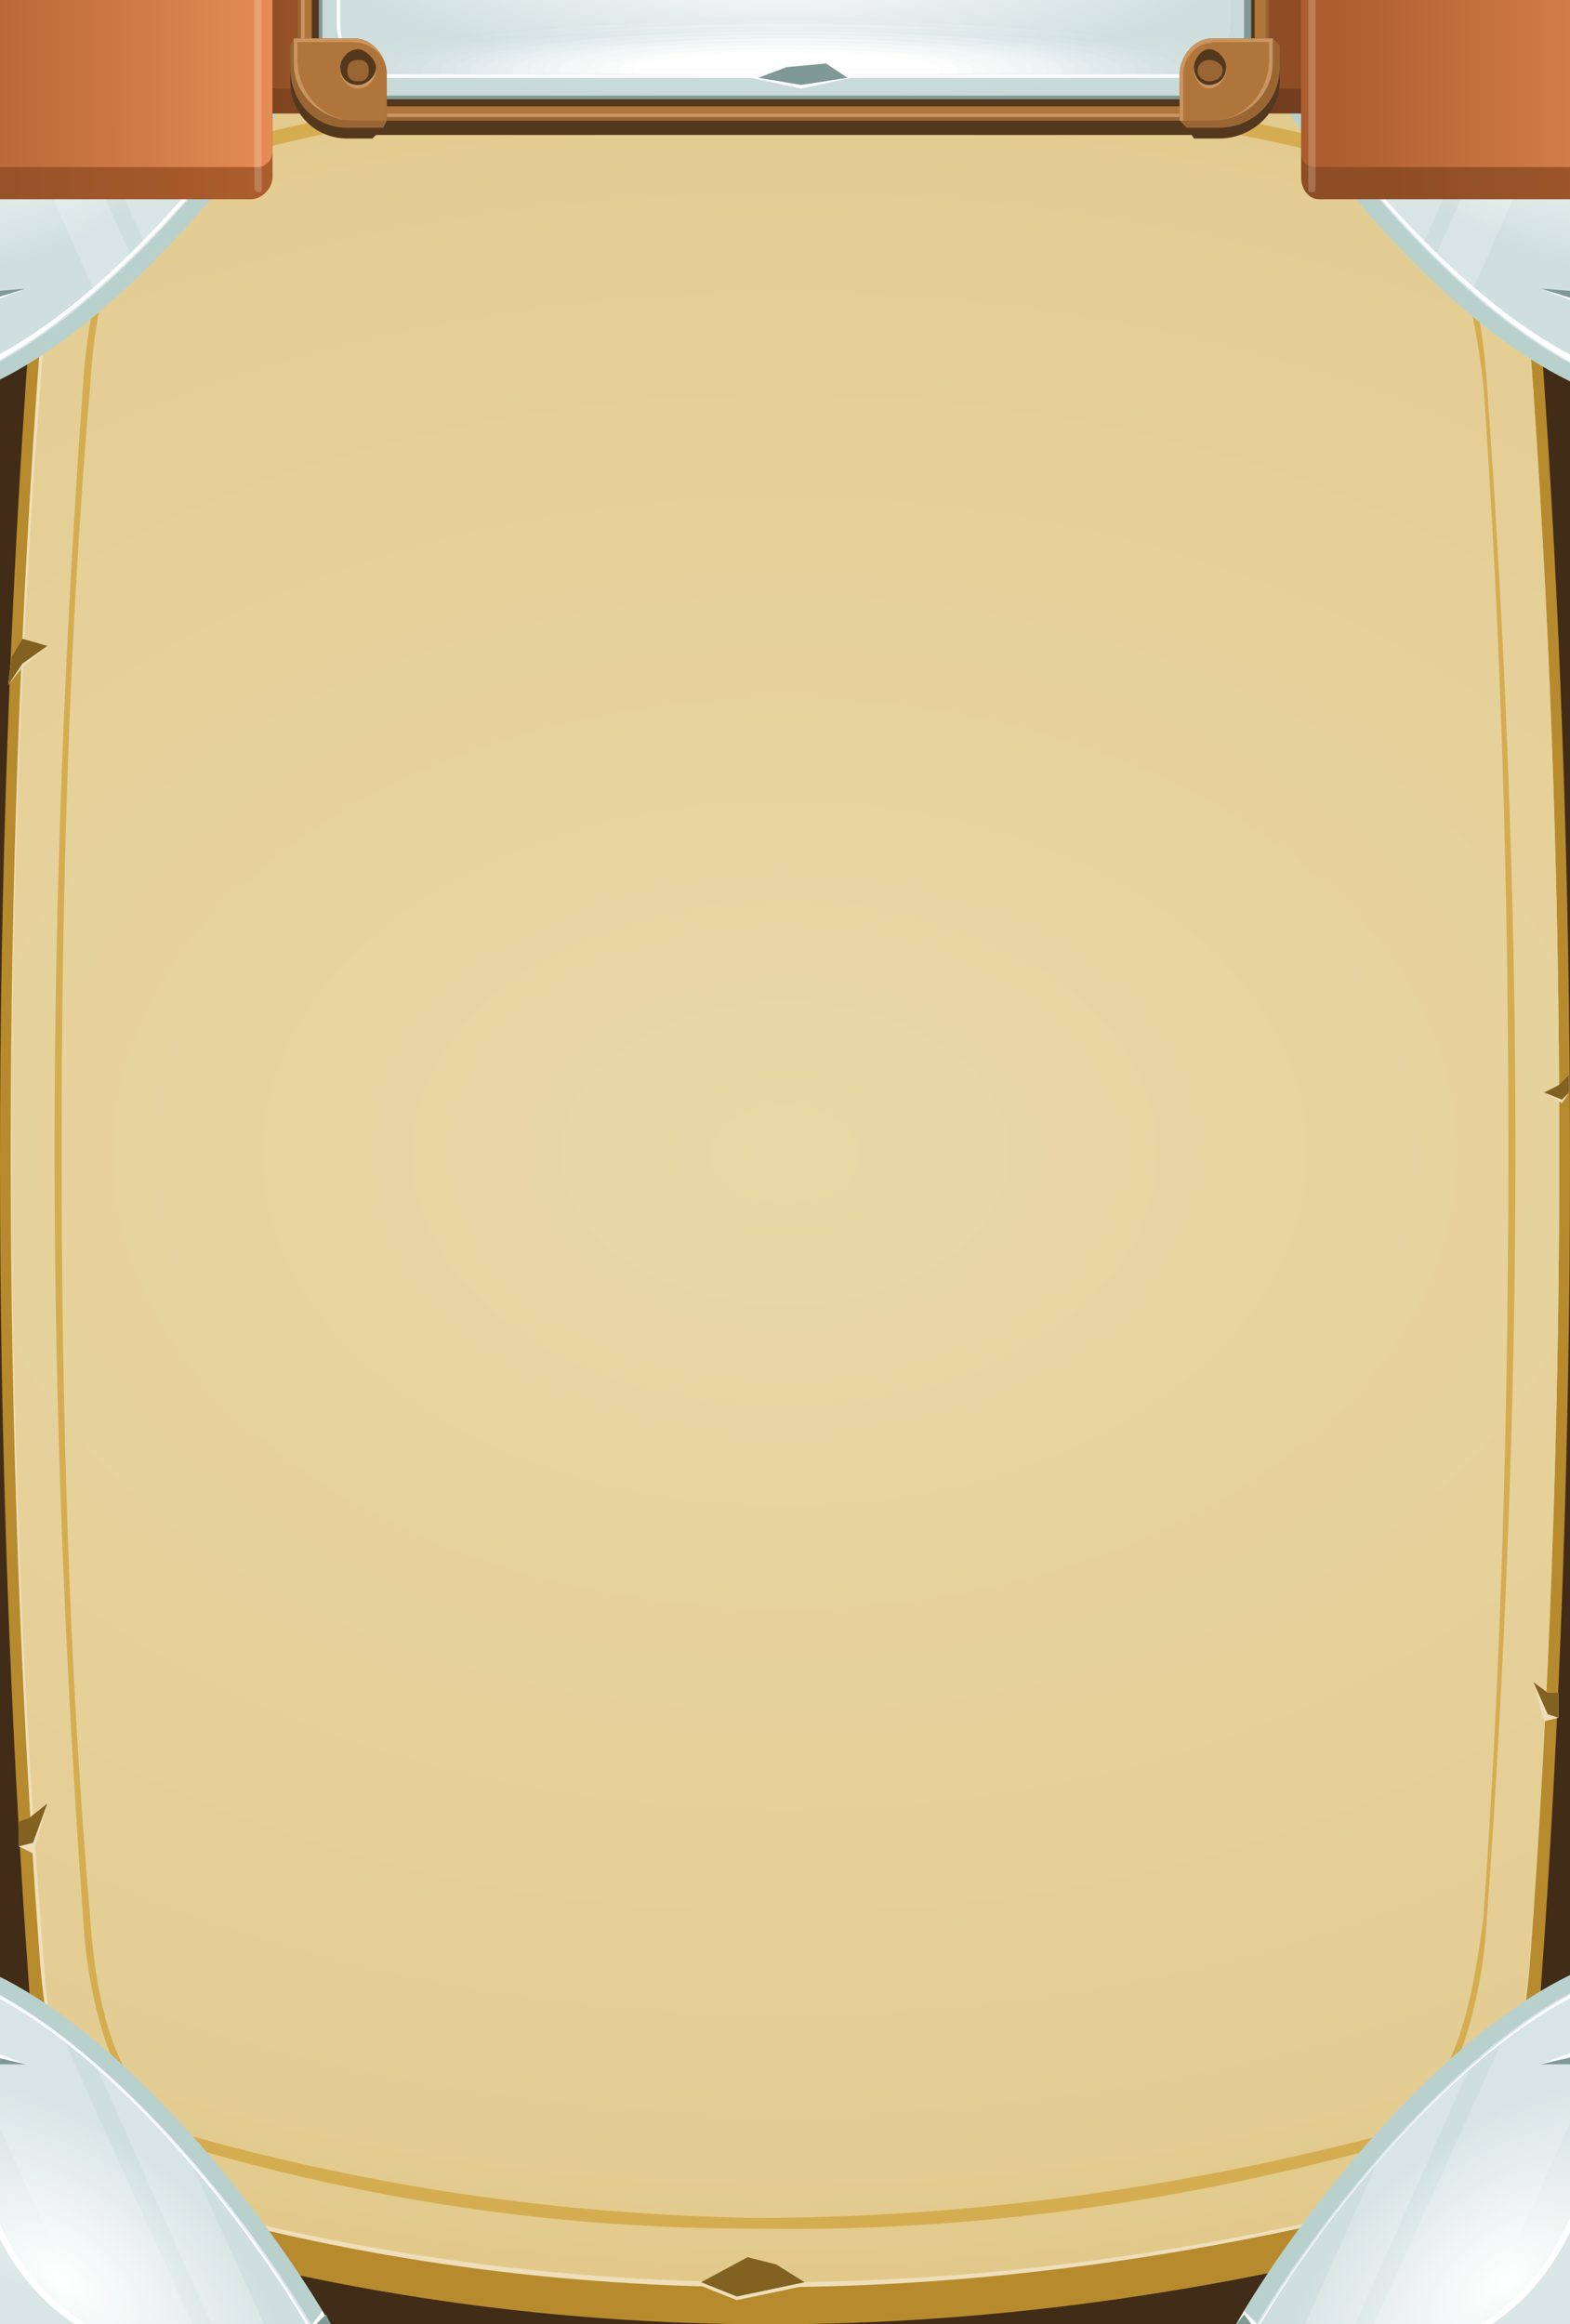 <?xml version="1.0" encoding="UTF-8" standalone="no"?>
<!-- Created with Inkscape (http://www.inkscape.org/) -->

<svg
   xmlns:dc="http://purl.org/dc/elements/1.1/"
   xmlns:cc="http://creativecommons.org/ns#"
   xmlns:rdf="http://www.w3.org/1999/02/22-rdf-syntax-ns#"
   xmlns:svg="http://www.w3.org/2000/svg"
   xmlns="http://www.w3.org/2000/svg"
   xmlns:xlink="http://www.w3.org/1999/xlink"
   xmlns:sodipodi="http://sodipodi.sourceforge.net/DTD/sodipodi-0.dtd"
   xmlns:inkscape="http://www.inkscape.org/namespaces/inkscape"
   width="439.5"
   height="650.545"
   viewBox="0 0 439.5 650.545"
   id="svg58414"
   version="1.1"
   inkscape:version="0.91 r13725"
   sodipodi:docname="fond_menu.svg">
  <rect x="0" y="0" width="439.5" height="650.545" fill="#333333" stroke="none"/>
  <defs
     id="defs58416">
    <linearGradient
       id="id240"
       gradientUnits="userSpaceOnUse"
       xlink:href="#id207"
       x1="1301.86"
       y1="1024.7"
       x2="1258.33"
       y2="1024.69" />
    <linearGradient
       id="id207"
       gradientUnits="userSpaceOnUse"
       x1="3580.33"
       y1="2168.99"
       x2="3527.65"
       y2="2168.99">
      <stop
         offset="0"
         style="stop-opacity:1; stop-color:#8E4D25"
         id="stop622" />
      <stop
         offset="1"
         style="stop-opacity:1; stop-color:#723E1E"
         id="stop624" />
    </linearGradient>
    <linearGradient
       id="id325"
       gradientUnits="userSpaceOnUse"
       xlink:href="#id184"
       x1="1293"
       y1="1029.86"
       x2="1264.2"
       y2="1029.86" />
    <linearGradient
       id="id184"
       gradientUnits="userSpaceOnUse"
       x1="3717.85"
       y1="1050.03"
       x2="3690.44"
       y2="1050.03">
      <stop
         offset="0"
         style="stop-opacity:1; stop-color:#AC5D2D"
         id="stop583" />
      <stop
         offset="1"
         style="stop-opacity:1; stop-color:#8E4D25"
         id="stop585" />
    </linearGradient>
    <linearGradient
       id="id238"
       gradientUnits="userSpaceOnUse"
       xlink:href="#id181"
       x1="1258.5"
       y1="1035.07"
       x2="1298.4"
       y2="1035.07" />
    <linearGradient
       id="id181"
       gradientUnits="userSpaceOnUse"
       x1="784.259"
       y1="118.526"
       x2="835.942"
       y2="118.522">
      <stop
         offset="0"
         style="stop-opacity:1; stop-color:#723E1E"
         id="stop576" />
      <stop
         offset="1"
         style="stop-opacity:1; stop-color:#462613"
         id="stop578" />
    </linearGradient>
    <linearGradient
       id="id277"
       gradientUnits="userSpaceOnUse"
       xlink:href="#id187"
       x1="1284.16"
       y1="1049.32"
       x2="1386.65"
       y2="1049.31" />
    <linearGradient
       id="id187"
       gradientUnits="userSpaceOnUse"
       x1="3278.45"
       y1="1068.55"
       x2="3376.02"
       y2="1068.55">
      <stop
         offset="0"
         style="stop-opacity:1; stop-color:#8E4D25"
         id="stop590" />
      <stop
         offset="1"
         style="stop-opacity:1; stop-color:#AC5D2D"
         id="stop592" />
    </linearGradient>
    <linearGradient
       id="id247"
       gradientUnits="userSpaceOnUse"
       xlink:href="#id172"
       x1="1266.31"
       y1="1050.01"
       x2="1368.51"
       y2="1050.01" />
    <linearGradient
       id="id172"
       gradientUnits="userSpaceOnUse"
       x1="3904.19"
       y1="2199.63"
       x2="4027.85"
       y2="2199.62">
      <stop
         offset="0"
         style="stop-opacity:1; stop-color:#AC5D2D"
         id="stop559" />
      <stop
         offset="1"
         style="stop-opacity:1; stop-color:#E58C55"
         id="stop561" />
    </linearGradient>
    <linearGradient
       id="id334"
       gradientUnits="userSpaceOnUse"
       xlink:href="#id207"
       x1="998.652"
       y1="1024.7"
       x2="955.118"
       y2="1024.69" />
    <linearGradient
       id="id317"
       gradientUnits="userSpaceOnUse"
       xlink:href="#id184"
       x1="997.278"
       y1="1029.86"
       x2="968.478"
       y2="1029.86" />
    <radialGradient
       id="id406"
       gradientUnits="userSpaceOnUse"
       gradientTransform="matrix(6.83715e-5,0.315,-1.438,0.002,2585,670)"
       xlink:href="#id398"
       cx="1114.08"
       cy="1023.28"
       r="215.567"
       fx="1114.08"
       fy="1023.28" />
    <radialGradient
       id="id398"
       gradientUnits="userSpaceOnUse"
       gradientTransform="matrix(6.83715e-5,0.315,-1.438,0.002,4815,2865)"
       cx="473.867"
       cy="3019.2"
       r="215.567"
       fx="473.867"
       fy="3019.2">
      <stop
         offset="0"
         style="stop-opacity:1; stop-color:#CFDFDD"
         id="stop865" />
      <stop
         offset="0.851"
         style="stop-opacity:1; stop-color:#C4D8D5"
         id="stop867" />
      <stop
         offset="1"
         style="stop-opacity:1; stop-color:#B9D1CD"
         id="stop869" />
    </radialGradient>
    <radialGradient
       id="id491"
       gradientUnits="userSpaceOnUse"
       gradientTransform="matrix(1,0,0,0.258,0,759)"
       xlink:href="#id376"
       cx="1114.08"
       cy="1022.04"
       r="124.467"
       fx="1114.08"
       fy="1022.04" />
    <radialGradient
       id="id376"
       gradientUnits="userSpaceOnUse"
       gradientTransform="matrix(1,0,0,0.258,0,759)"
       cx="402.066"
       cy="1022.04"
       r="124.467"
       fx="402.066"
       fy="1022.04">
      <stop
         offset="0"
         style="stop-opacity:1; stop-color:white"
         id="stop825" />
      <stop
         offset="1"
         style="stop-opacity:1; stop-color:#CFDFDD"
         id="stop827" />
    </radialGradient>
    <clipPath
       id="id95">
      <path
         inkscape:connector-curvature="0"
         d="m 1003,990 222,0 c 7,0 14,6 14,14 l 0,36 c 0,8 -7,14 -14,14 l -222,0 c -7,0 -13,-6 -13,-14 l 0,-36 c 0,-8 6,-14 13,-14 z"
         id="path302" />
    </clipPath>
    <linearGradient
       id="id655"
       gradientUnits="userSpaceOnUse"
       xlink:href="#id644"
       x1="1119.44"
       y1="1041.85"
       x2="1119.44"
       y2="1022.45" />
    <linearGradient
       id="id644"
       gradientUnits="userSpaceOnUse"
       x1="604.115"
       y1="127.307"
       x2="604.115"
       y2="102.177">
      <stop
         offset="0"
         style="stop-opacity:1; stop-color:#CFDFDD"
         id="stop1179" />
      <stop
         offset="1"
         style="stop-opacity:1; stop-color:white"
         id="stop1181" />
    </linearGradient>
    <linearGradient
       id="id696"
       gradientUnits="userSpaceOnUse"
       xlink:href="#id680"
       x1="1119.3"
       y1="1042.19"
       x2="1119.3"
       y2="1023.41" />
    <linearGradient
       id="id680"
       gradientUnits="userSpaceOnUse"
       x1="4540.27"
       y1="915.06"
       x2="4540.27"
       y2="897.179">
      <stop
         offset="0"
         style="stop-opacity:1; stop-color:#D1E1DF"
         id="stop1235" />
      <stop
         offset="1"
         style="stop-opacity:1; stop-color:white"
         id="stop1237" />
    </linearGradient>
    <linearGradient
       id="id729"
       gradientUnits="userSpaceOnUse"
       xlink:href="#id722"
       x1="1119.17"
       y1="1042.53"
       x2="1119.17"
       y2="1024.36" />
    <linearGradient
       id="id722"
       gradientUnits="userSpaceOnUse"
       x1="472.667"
       y1="2227.13"
       x2="472.667"
       y2="2205.15">
      <stop
         offset="0"
         style="stop-opacity:1; stop-color:#D4E2E0"
         id="stop1301" />
      <stop
         offset="1"
         style="stop-opacity:1; stop-color:white"
         id="stop1303" />
    </linearGradient>
    <linearGradient
       inkscape:collect="always"
       xlink:href="#id764"
       id="linearGradient24821"
       gradientUnits="userSpaceOnUse"
       x1="377.798"
       y1="3089.92"
       x2="377.798"
       y2="3078.278"
       gradientTransform="scale(2.963,0.338)" />
    <linearGradient
       id="id764"
       gradientUnits="objectBoundingBox"
       x1="0.516"
       y1="0.146"
       x2="0.516"
       y2="0">
      <stop
         offset="0"
         style="stop-opacity:1; stop-color:#D6E4E2"
         id="stop1367" />
      <stop
         offset="1"
         style="stop-opacity:1; stop-color:white"
         id="stop1369" />
    </linearGradient>
    <linearGradient
       id="id808"
       gradientUnits="userSpaceOnUse"
       xlink:href="#id806"
       x1="1118.9"
       y1="1043.21"
       x2="1118.9"
       y2="1026.28" />
    <linearGradient
       id="id806"
       gradientUnits="userSpaceOnUse"
       x1="406.891"
       y1="1043.21"
       x2="406.891"
       y2="1026.28">
      <stop
         offset="0"
         style="stop-opacity:1; stop-color:#D8E5E3"
         id="stop1429" />
      <stop
         offset="1"
         style="stop-opacity:1; stop-color:white"
         id="stop1431" />
    </linearGradient>
    <linearGradient
       id="id891"
       gradientUnits="userSpaceOnUse"
       xlink:href="#id859"
       x1="377.059"
       y1="3095.932"
       x2="377.059"
       y2="3085.139"
       gradientTransform="scale(2.966,0.337)" />
    <linearGradient
       id="id859"
       gradientUnits="userSpaceOnUse"
       x1="3968.91"
       y1="129.502"
       x2="3968.91"
       y2="108.368">
      <stop
         offset="0"
         style="stop-opacity:1; stop-color:#DAE7E5"
         id="stop1518" />
      <stop
         offset="1"
         style="stop-opacity:1; stop-color:white"
         id="stop1520" />
    </linearGradient>
    <linearGradient
       id="id937"
       gradientUnits="userSpaceOnUse"
       xlink:href="#id926"
       x1="384.064"
       y1="3039.121"
       x2="384.064"
       y2="3028.526"
       gradientTransform="scale(2.912,0.343)" />
    <linearGradient
       id="id926"
       gradientUnits="objectBoundingBox"
       x1="0.516"
       y1="0.146"
       x2="0.516"
       y2="0">
      <stop
         offset="0"
         style="stop-opacity:1; stop-color:#DDE8E7"
         id="stop1605" />
      <stop
         offset="1"
         style="stop-opacity:1; stop-color:white"
         id="stop1607" />
    </linearGradient>
    <linearGradient
       id="id968"
       gradientUnits="userSpaceOnUse"
       xlink:href="#id960"
       x1="1118.5"
       y1="1044.22"
       x2="1118.5"
       y2="1029.14" />
    <linearGradient
       id="id960"
       gradientUnits="userSpaceOnUse"
       x1="602.901"
       y1="130.379"
       x2="602.901"
       y2="110.844">
      <stop
         offset="0"
         style="stop-opacity:1; stop-color:#DFEAE8"
         id="stop1659" />
      <stop
         offset="1"
         style="stop-opacity:1; stop-color:white"
         id="stop1661" />
    </linearGradient>
    <linearGradient
       id="id1016"
       gradientUnits="userSpaceOnUse"
       xlink:href="#id1001"
       x1="384.181"
       y1="3040.874"
       x2="384.181"
       y2="3031.127"
       gradientTransform="scale(2.912,0.343)" />
    <linearGradient
       id="id1001"
       gradientUnits="objectBoundingBox"
       x1="0.516"
       y1="0.146"
       x2="0.516"
       y2="0">
      <stop
         offset="0"
         style="stop-opacity:1; stop-color:#E1EBEA"
         id="stop1720" />
      <stop
         offset="1"
         style="stop-opacity:1; stop-color:white"
         id="stop1722" />
    </linearGradient>
    <linearGradient
       inkscape:collect="always"
       xlink:href="#id1056"
       id="linearGradient24823"
       gradientUnits="userSpaceOnUse"
       x1="374.825"
       y1="3118.537"
       x2="374.825"
       y2="3109.416"
       gradientTransform="scale(2.984,0.335)" />
    <linearGradient
       id="id1056"
       gradientUnits="objectBoundingBox"
       x1="0.516"
       y1="0.146"
       x2="0.516"
       y2="0">
      <stop
         offset="0"
         style="stop-opacity:1; stop-color:#E4EDEC"
         id="stop1799" />
      <stop
         offset="1"
         style="stop-opacity:1; stop-color:white"
         id="stop1801" />
    </linearGradient>
    <linearGradient
       id="id1137"
       gradientUnits="userSpaceOnUse"
       xlink:href="#id1112"
       x1="1118.1"
       y1="1045.24"
       x2="1118.1"
       y2="1032.01" />
    <linearGradient
       id="id1112"
       gradientUnits="objectBoundingBox"
       x1="0.516"
       y1="0.146"
       x2="0.516"
       y2="0">
      <stop
         offset="0"
         style="stop-opacity:1; stop-color:#E6EEED"
         id="stop1891" />
      <stop
         offset="1"
         style="stop-opacity:1; stop-color:white"
         id="stop1893" />
    </linearGradient>
    <linearGradient
       id="id1174"
       gradientUnits="userSpaceOnUse"
       xlink:href="#id1151"
       x1="373.672"
       y1="3128.109"
       x2="373.672"
       y2="3119.837"
       gradientTransform="scale(2.991,0.334)" />
    <linearGradient
       id="id1151"
       gradientUnits="userSpaceOnUse"
       x1="602.207"
       y1="132.135"
       x2="602.207"
       y2="115.797">
      <stop
         offset="0"
         style="stop-opacity:1; stop-color:#E8F0EF"
         id="stop1946" />
      <stop
         offset="1"
         style="stop-opacity:1; stop-color:white"
         id="stop1948" />
    </linearGradient>
    <linearGradient
       id="id1224"
       gradientUnits="userSpaceOnUse"
       xlink:href="#id1199"
       x1="382.744"
       y1="3053.619"
       x2="382.744"
       y2="3045.545"
       gradientTransform="scale(2.92,0.342)" />
    <linearGradient
       id="id1199"
       gradientUnits="userSpaceOnUse"
       x1="4538.86"
       y1="918.608"
       x2="4538.86"
       y2="907.189">
      <stop
         offset="0"
         style="stop-opacity:1; stop-color:#EAF1F0"
         id="stop2010" />
      <stop
         offset="1"
         style="stop-opacity:1; stop-color:white"
         id="stop2012" />
    </linearGradient>
    <linearGradient
       id="id1264"
       gradientUnits="userSpaceOnUse"
       xlink:href="#id1257"
       x1="371.281"
       y1="3149.666"
       x2="371.281"
       y2="3142.218"
       gradientTransform="scale(3.01,0.332)" />
    <linearGradient
       id="id1257"
       gradientUnits="userSpaceOnUse"
       x1="4538.74"
       y1="918.931"
       x2="4538.74"
       y2="908.098">
      <stop
         offset="0"
         style="stop-opacity:1; stop-color:#EDF3F2"
         id="stop2100" />
      <stop
         offset="1"
         style="stop-opacity:1; stop-color:white"
         id="stop2102" />
    </linearGradient>
    <linearGradient
       id="id1287"
       gradientUnits="userSpaceOnUse"
       xlink:href="#id1282"
       x1="382.752"
       y1="3056.244"
       x2="382.752"
       y2="3049.018"
       gradientTransform="scale(2.921,0.342)" />
    <linearGradient
       id="id1282"
       gradientUnits="objectBoundingBox"
       x1="0.516"
       y1="0.146"
       x2="0.516"
       y2="0">
      <stop
         offset="0"
         style="stop-opacity:1; stop-color:#EFF4F4"
         id="stop2133" />
      <stop
         offset="1"
         style="stop-opacity:1; stop-color:white"
         id="stop2135" />
    </linearGradient>
    <linearGradient
       id="id1330"
       gradientUnits="userSpaceOnUse"
       xlink:href="#id1326"
       x1="1117.43"
       y1="1046.93"
       x2="1117.43"
       y2="1036.79" />
    <linearGradient
       id="id1326"
       gradientUnits="userSpaceOnUse"
       x1="477.219"
       y1="3042.85"
       x2="477.219"
       y2="3032.71">
      <stop
         offset="0"
         style="stop-opacity:1; stop-color:#F1F6F5"
         id="stop2205" />
      <stop
         offset="1"
         style="stop-opacity:1; stop-color:white"
         id="stop2207" />
    </linearGradient>
    <linearGradient
       id="id1409"
       gradientUnits="userSpaceOnUse"
       xlink:href="#id1373"
       x1="1117.29"
       y1="1047.27"
       x2="1117.29"
       y2="1037.75" />
    <linearGradient
       id="id1373"
       gradientUnits="userSpaceOnUse"
       x1="470.398"
       y1="2232.87"
       x2="470.398"
       y2="2221.34">
      <stop
         offset="0"
         style="stop-opacity:1; stop-color:#F4F7F7"
         id="stop2272" />
      <stop
         offset="1"
         style="stop-opacity:1; stop-color:white"
         id="stop2274" />
    </linearGradient>
    <linearGradient
       id="id1451"
       gradientUnits="userSpaceOnUse"
       xlink:href="#id1434"
       x1="367.627"
       y1="3183.725"
       x2="367.627"
       y2="3177.976"
       gradientTransform="scale(3.038,0.329)" />
    <linearGradient
       id="id1434"
       gradientUnits="objectBoundingBox"
       x1="0.516"
       y1="0.146"
       x2="0.516"
       y2="0">
      <stop
         offset="0"
         style="stop-opacity:1; stop-color:#F6F9F9"
         id="stop2349" />
      <stop
         offset="1"
         style="stop-opacity:1; stop-color:white"
         id="stop2351" />
    </linearGradient>
    <linearGradient
       id="id1473"
       gradientUnits="userSpaceOnUse"
       xlink:href="#id1464"
       x1="1117.03"
       y1="1047.95"
       x2="1117.03"
       y2="1039.66" />
    <linearGradient
       id="id1464"
       gradientUnits="objectBoundingBox"
       x1="0.516"
       y1="0.146"
       x2="0.516"
       y2="0">
      <stop
         offset="0"
         style="stop-opacity:1; stop-color:#F8FAFA"
         id="stop2407" />
      <stop
         offset="1"
         style="stop-opacity:1; stop-color:white"
         id="stop2409" />
    </linearGradient>
    <linearGradient
       id="id1527"
       gradientUnits="userSpaceOnUse"
       xlink:href="#id1521"
       x1="1116.89"
       y1="1048.29"
       x2="1116.89"
       y2="1040.61" />
    <linearGradient
       id="id1521"
       gradientUnits="objectBoundingBox"
       x1="0.516"
       y1="0.146"
       x2="0.516"
       y2="0">
      <stop
         offset="0"
         style="stop-opacity:1; stop-color:#FAFCFC"
         id="stop2488" />
      <stop
         offset="1"
         style="stop-opacity:1; stop-color:white"
         id="stop2490" />
    </linearGradient>
    <linearGradient
       id="id1568"
       gradientUnits="userSpaceOnUse"
       xlink:href="#id1562"
       x1="380.101"
       y1="3081.596"
       x2="380.101"
       y2="3076.891"
       gradientTransform="scale(2.939,0.34)" />
    <linearGradient
       id="id1562"
       gradientUnits="userSpaceOnUse"
       x1="476.549"
       y1="3044.54"
       x2="476.549"
       y2="3037.48">
      <stop
         offset="0"
         style="stop-opacity:1; stop-color:#FDFDFD"
         id="stop2541" />
      <stop
         offset="1"
         style="stop-opacity:1; stop-color:white"
         id="stop2543" />
    </linearGradient>
    <linearGradient
       id="id215"
       gradientUnits="userSpaceOnUse"
       xlink:href="#id181"
       x1="927.848"
       y1="1035.07"
       x2="967.747"
       y2="1035.07" />
    <linearGradient
       id="id252"
       gradientUnits="userSpaceOnUse"
       xlink:href="#id187"
       x1="864.907"
       y1="1049.32"
       x2="967.399"
       y2="1049.31" />
    <linearGradient
       id="id256"
       gradientUnits="userSpaceOnUse"
       xlink:href="#id172"
       x1="652.26"
       y1="1398.914"
       x2="728.985"
       y2="1398.91"
       gradientTransform="scale(1.332,0.751)" />
    <radialGradient
       inkscape:collect="always"
       xlink:href="#id494"
       id="radialGradient24819"
       gradientUnits="userSpaceOnUse"
       gradientTransform="matrix(-1.001,-0.662,1.595,-1.179,-4396,8322)"
       cx="682.583"
       cy="3611.89"
       fx="682.583"
       fy="3611.89"
       r="49.108" />
    <radialGradient
       id="id494"
       gradientUnits="userSpaceOnUse"
       gradientTransform="matrix(-1.001,0.662,1.595,1.179,6445,-2246)"
       cx="3348.86"
       cy="160.303"
       r="49.108"
       fx="3348.86"
       fy="160.303">
      <stop
         offset="0"
         style="stop-opacity:1; stop-color:white"
         id="stop1013" />
      <stop
         offset="1"
         style="stop-opacity:1; stop-color:#DAE6E5"
         id="stop1015" />
    </radialGradient>
    <radialGradient
       id="id570"
       gradientUnits="userSpaceOnUse"
       gradientTransform="matrix(-0.855,-0.764,1.479,-1.29,-31,4834)"
       xlink:href="#id376"
       cx="1316.12"
       cy="1672.12"
       r="37.154"
       fx="1316.12"
       fy="1672.12" />
    <clipPath
       id="id94">
      <path
         inkscape:connector-curvature="0"
         d="m 1238,1702 c 16,-36 67,-103 112,-116 -13,92 -27,105 -112,116 z"
         id="path299" />
    </clipPath>
    <radialGradient
       inkscape:collect="always"
       xlink:href="#id494"
       id="radialGradient24817"
       gradientUnits="userSpaceOnUse"
       gradientTransform="matrix(-1.001,0.662,1.595,1.179,-2147,-840)"
       cx="675.319"
       cy="2192.6"
       fx="675.319"
       fy="2192.6"
       r="49.108" />
    <radialGradient
       id="id564"
       gradientUnits="userSpaceOnUse"
       gradientTransform="matrix(-0.855,0.764,1.479,1.29,884,-1311)"
       xlink:href="#id376"
       cx="1316.12"
       cy="1053.47"
       r="37.154"
       fx="1316.12"
       fy="1053.47" />
    <clipPath
       id="id93">
      <path
         inkscape:connector-curvature="0"
         d="m 1238,1023 c 16,36 67,103 112,116 -13,-92 -27,-105 -112,-116 z"
         id="path296" />
    </clipPath>
    <radialGradient
       inkscape:collect="always"
       xlink:href="#id494"
       id="radialGradient24815"
       gradientUnits="userSpaceOnUse"
       gradientTransform="matrix(1.001,-0.662,-1.595,-1.179,2577,4118)"
       cx="901.585"
       cy="1615.97"
       fx="901.585"
       fy="1615.97"
       r="49.108" />
    <radialGradient
       id="id536"
       gradientUnits="userSpaceOnUse"
       gradientTransform="matrix(0.855,-0.764,-1.479,-1.29,2605,4525)"
       xlink:href="#id376"
       cx="912.017"
       cy="1672.12"
       r="37.154"
       fx="912.017"
       fy="1672.12" />
    <clipPath
       id="id92">
      <path
         inkscape:connector-curvature="0"
         d="m 990,1702 c -16,-36 -67,-103 -111,-116 12,92 26,105 111,116 z"
         id="path293" />
    </clipPath>
    <radialGradient
       inkscape:collect="always"
       xlink:href="#id494"
       id="radialGradient24813"
       gradientUnits="userSpaceOnUse"
       gradientTransform="matrix(1.001,0.662,-1.595,1.179,1661,-784)"
       cx="901.585"
       cy="1041.42"
       fx="901.585"
       fy="1041.42"
       r="49.108" />
    <radialGradient
       id="id529"
       gradientUnits="userSpaceOnUse"
       gradientTransform="matrix(0.855,0.764,-1.479,1.29,1690,-1002)"
       xlink:href="#id376"
       cx="912.017"
       cy="1053.47"
       r="37.154"
       fx="912.017"
       fy="1053.47" />
    <clipPath
       id="id91">
      <path
         inkscape:connector-curvature="0"
         d="m 990,1023 c -16,36 -67,103 -111,116 12,-92 26,-105 111,-116 z"
         id="path290" />
    </clipPath>
    <radialGradient
       id="id399"
       gradientUnits="userSpaceOnUse"
       gradientTransform="matrix(-1,0,0,-0.678,2229,2275)"
       xlink:href="#id349"
       cx="1114.54"
       cy="1355.33"
       r="522.168"
       fx="1114.54"
       fy="1355.33" />
    <radialGradient
       id="id349"
       gradientUnits="userSpaceOnUse"
       gradientTransform="matrix(-1,0,0,-0.678,1196,773)"
       cx="597.781"
       cy="460.371"
       r="522.168"
       fx="597.781"
       fy="460.371">
      <stop
         offset="0"
         style="stop-opacity:1; stop-color:#E9D7A7"
         id="stop772" />
      <stop
         offset="0.8"
         style="stop-opacity:1; stop-color:#E4CD93"
         id="stop774" />
      <stop
         offset="1"
         style="stop-opacity:1; stop-color:#E0C480"
         id="stop776" />
    </radialGradient>
    <radialGradient
       id="id379"
       gradientUnits="userSpaceOnUse"
       gradientTransform="matrix(-1,0,0,-0.678,2229,2275)"
       xlink:href="#id349"
       cx="1114.54"
       cy="1355.33"
       r="522.168"
       fx="1114.54"
       fy="1355.33" />
  </defs>
  <sodipodi:namedview
     id="base"
     pagecolor="#ffffff"
     bordercolor="#666666"
     borderopacity="1.0"
     inkscape:pageopacity="0.0"
     inkscape:pageshadow="2"
     inkscape:zoom="0.35"
     inkscape:cx="-270.9643"
     inkscape:cy="189.04786"
     inkscape:document-units="px"
     inkscape:current-layer="layer1"
     showgrid="false"
     inkscape:window-width="1920"
     inkscape:window-height="1017"
     inkscape:window-x="-8"
     inkscape:window-y="-8"
     inkscape:window-maximized="1"
     units="px"
     fit-margin-top="0"
     fit-margin-left="0"
     fit-margin-right="0"
     fit-margin-bottom="0" />
  <g
     inkscape:label="Calque 1"
     inkscape:groupmode="layer"
     id="layer1"
     transform="translate(-220.25,-70.865)">
    <g
       transform="translate(-674.5,-962.362)"
       style="clip-rule:evenodd;fill-rule:evenodd;image-rendering:optimizeQuality;shape-rendering:geometricPrecision;text-rendering:geometricPrecision"
       id="g15306">
      <path
         style="fill:#53381d"
         inkscape:connector-curvature="0"
         id="path15308"
         d="m 873,1113 c 3,-40 16,-69 36,-74 123,-34 259,-38 411,0 20,5 33,34 36,74 13,165 13,341 0,506 -3,40 -16,69 -36,74 -152,38 -288,34 -411,0 -20,-5 -33,-34 -36,-74 -13,-165 -13,-341 0,-506 z"
         class="fil1110" />
      <path
         style="fill:#996633"
         inkscape:connector-curvature="0"
         id="path15310"
         d="m 873,1106 c 3,-40 16,-69 36,-74 123,-34 259,-38 411,0 20,5 33,34 36,74 13,165 13,341 0,506 -3,40 -16,69 -36,74 -152,38 -288,34 -411,0 -20,-5 -33,-34 -36,-74 -13,-165 -13,-341 0,-506 z"
         class="fil2" />
      <path
         style="fill:#ca9560"
         inkscape:connector-curvature="0"
         id="path15312"
         d="m 875,1108 c 3,-40 16,-68 35,-73 123,-34 257,-38 409,0 19,4 32,33 35,73 13,163 13,338 0,502 -3,40 -16,68 -35,73 -152,38 -286,34 -409,0 -19,-5 -32,-33 -35,-73 -13,-164 -13,-339 0,-502 z"
         class="fil1111" />
      <path
         style="fill:#af753b"
         inkscape:connector-curvature="0"
         id="path15314"
         d="m 876,1109 c 3,-40 16,-68 35,-73 122,-34 256,-38 407,0 19,4 32,33 35,73 13,163 13,337 0,500 -3,40 -16,68 -35,73 -151,38 -285,34 -407,0 -19,-5 -32,-33 -35,-73 -13,-163 -13,-337 0,-500 z"
         class="fil4" />
      <path
         style="fill:#412c17"
         inkscape:connector-curvature="0"
         id="path15316"
         d="m 886,1115 c 3,-39 15,-67 33,-72 117,-33 246,-36 391,0 18,5 31,33 34,72 12,159 12,329 0,488 -3,39 -16,67 -34,71 -145,37 -274,33 -391,0 -18,-5 -30,-32 -33,-71 -13,-159 -13,-329 0,-488 z"
         class="fil1112" />
    </g>
    <g
       transform="translate(-674.5,-962.362)"
       style="clip-rule:evenodd;fill-rule:evenodd;image-rendering:optimizeQuality;shape-rendering:geometricPrecision;text-rendering:geometricPrecision"
       id="g15318">
      <path
         style="fill:#b78b2d"
         inkscape:connector-curvature="0"
         id="path15320"
         d="m 903,1126 c 3,-37 14,-63 31,-68 108,-31 227,-35 361,0 17,5 28,31 31,68 11,151 11,314 0,465 -3,37 -14,63 -31,68 -134,35 -253,31 -361,0 -17,-5 -28,-31 -31,-68 -11,-151 -11,-314 0,-465 z"
         class="fil1113" />
      <polygon
         style="fill:#eedfba"
         id="polygon15322"
         points="1104,1666 1112,1669 1120,1673 1101,1677 1091,1673 "
         class="fil1114" />
      <path
         style="fill:#eedfba"
         inkscape:connector-curvature="0"
         id="path15324"
         d="m 906,1129 c 3,-36 14,-62 31,-66 106,-31 223,-35 355,0 17,4 28,30 31,66 11,148 11,306 0,454 -3,36 -14,62 -31,66 -132,34 -249,31 -355,0 -17,-5 -28,-30 -31,-66 -11,-148 -11,-306 0,-454 z"
         class="fil1114" />
      <path
         inkscape:connector-curvature="0"
         style="fill:url(#id399)"
         id="path15326"
         d="m 907,1129 c 2,-36 13,-61 30,-66 106,-31 223,-34 355,0 17,4 28,30 31,66 11,147 11,305 0,453 -3,35 -14,61 -31,66 -132,34 -249,30 -355,0 -17,-5 -28,-31 -30,-66 -12,-148 -12,-306 0,-453 z"
         class="fil1281" />
      <polygon
         style="fill:#eedfba"
         id="polygon15328"
         points="901,1212 908,1214 901,1220 897,1225 898,1217 "
         class="fil1114" />
      <polygon
         style="fill:#eedfba"
         id="polygon15330"
         points="903,1542 908,1538 904,1552 900,1550 900,1543 "
         class="fil1114" />
      <polygon
         style="fill:#eedfba"
         id="polygon15332"
         points="1328,1507 1324,1504 1327,1515 1331,1514 1331,1507 "
         class="fil1114" />
      <polygon
         style="fill:#eedfba"
         id="polygon15334"
         points="1331,1337 1327,1339 1332,1342 1334,1339 1334,1334 "
         class="fil1114" />
      <path
         inkscape:connector-curvature="0"
         style="fill:url(#id379)"
         id="path15336"
         d="m 914,1141 c 2,-34 13,-58 29,-63 103,-29 216,-32 343,0 16,4 27,29 29,63 11,139 11,289 0,429 -2,34 -13,58 -29,63 -127,32 -240,28 -343,0 -16,-5 -27,-29 -29,-63 -11,-140 -11,-290 0,-429 z"
         class="fil1282" />
      <path
         style="fill:#d5ad51;fill-rule:nonzero"
         inkscape:connector-curvature="0"
         id="path15338"
         d="m 918,1141 c 1,-18 5,-33 10,-44 5,-11 11,-18 19,-21 51,-14 103,-22 159,-23 55,0 114,7 176,23 8,2 14,9 19,20 5,12 9,27 10,45 5,69 8,142 8,214 0,73 -3,145 -8,215 -1,18 -5,33 -10,44 -5,11 -11,18 -19,20 -62,17 -121,24 -176,23 -56,0 -108,-8 -159,-23 -8,-2 -14,-9 -19,-20 -5,-11 -9,-26 -10,-44 -5,-70 -8,-142 -8,-215 0,-72 3,-145 8,-214 z m 11,-42 c -5,11 -8,25 -9,42 -6,70 -8,142 -8,214 0,73 2,145 8,215 1,16 4,31 9,41 5,11 11,17 19,20 50,14 102,22 158,23 55,0 113,-7 175,-23 8,-2 14,-9 19,-20 5,-10 8,-25 10,-41 5,-70 7,-142 7,-215 0,-72 -2,-144 -7,-214 -2,-17 -5,-31 -10,-42 -5,-10 -11,-17 -19,-19 -62,-16 -120,-23 -175,-23 -56,1 -108,9 -158,23 -8,2 -14,9 -19,19 z"
         class="fil1117" />
      <polygon
         style="fill:#836221"
         id="polygon15340"
         points="901,1212 908,1214 901,1219 897,1225 898,1217 "
         class="fil1118" />
      <polygon
         style="fill:#836221"
         id="polygon15342"
         points="1331,1337 1327,1339 1332,1341 1334,1339 1334,1334 "
         class="fil1118" />
      <polygon
         style="fill:#836221"
         id="polygon15344"
         points="1328,1507 1324,1504 1328,1513 1331,1514 1331,1507 "
         class="fil1118" />
      <polygon
         style="fill:#836221"
         id="polygon15346"
         points="903,1542 908,1538 904,1549 900,1550 900,1543 "
         class="fil1118" />
      <polygon
         style="fill:#836221"
         id="polygon15348"
         points="1104,1665 1112,1667 1120,1672 1101,1676 1091,1672 "
         class="fil1118" />
    </g>
    <g
       transform="translate(-674.5,-962.362)"
       style="clip-rule:evenodd;fill-rule:evenodd;image-rendering:optimizeQuality;shape-rendering:geometricPrecision;text-rendering:geometricPrecision"
       id="g15350">
      <path
         style="fill:#b9d1cd"
         inkscape:connector-curvature="0"
         id="path15352"
         d="m 1001,1010 c -5,31 -79,137 -134,137 -1,0 -4,-2 -4,-3 14,-111 30,-124 134,-137 1,0 3,2 4,3 z"
         class="fil1119" />
      <path
         inkscape:connector-curvature="0"
         style="fill:url(#radialGradient24813)"
         id="path15354"
         d="m 997,1007 c -4,31 -79,137 -134,137 14,-115 26,-124 134,-137 z"
         class="fil1283" />
      <path
         style="fill:#ffffff"
         inkscape:connector-curvature="0"
         id="path15356"
         d="m 992,1021 c -15,37 -70,108 -116,121 13,-96 28,-110 116,-121 z"
         class="fil60" />
      <path
         inkscape:connector-curvature="0"
         style="fill:url(#id529)"
         id="path15358"
         d="m 990,1023 c -16,36 -67,103 -111,116 12,-92 26,-105 111,-116 z"
         class="fil1284" />
      <g
         clip-path="url(#id91)"
         id="g15360">
        <g
           id="g15362">
          <polygon
             style="fill:#ffffff;fill-opacity:0.2"
             points="956,1148 899,1020 928,1020 985,1148 "
             class="fil62"
             id="polygon15364" />
          <polygon
             style="fill:#ffffff;fill-opacity:0.2"
             id="polygon15366"
             points="936,1148 879,1020 893,1020 951,1148 "
             class="fil62" />
        </g>
      </g>
      <path
         style="fill:none"
         inkscape:connector-curvature="0"
         id="path15368"
         d="m 990,1023 c -16,36 -67,103 -111,116 12,-92 26,-105 111,-116 z"
         class="fil50" />
      <polygon
         style="fill:#ffffff"
         id="polygon15370"
         points="889,1119 882,1126 879,1134 878,1127 874,1128 879,1123 882,1113 882,1120 890,1116 902,1114 "
         class="fil60" />
      <polygon
         style="fill:#7f9995"
         id="polygon15372"
         points="889,1118 881,1125 879,1132 878,1126 874,1128 879,1121 882,1111 882,1119 890,1115 902,1114 "
         class="fil24" />
      <polygon
         style="fill:#ffffff"
         id="polygon15374"
         points="983,1039 987,1042 985,1046 982,1042 974,1039 962,1039 974,1037 "
         class="fil60" />
      <polygon
         style="fill:#7f9995"
         id="polygon15376"
         points="984,1037 988,1040 986,1045 982,1041 974,1038 962,1039 975,1036 "
         class="fil24" />
    </g>
    <g
       transform="translate(-674.5,-962.362)"
       style="clip-rule:evenodd;fill-rule:evenodd;image-rendering:optimizeQuality;shape-rendering:geometricPrecision;text-rendering:geometricPrecision"
       id="g15378">
      <path
         style="fill:#b9d1cd"
         inkscape:connector-curvature="0"
         id="path15380"
         d="m 1001,1715 c -5,-30 -79,-136 -134,-136 -1,0 -4,2 -4,3 14,111 30,124 134,136 1,0 3,-2 4,-3 z"
         class="fil1119" />
      <path
         inkscape:connector-curvature="0"
         style="fill:url(#radialGradient24815)"
         id="path15382"
         d="m 997,1718 c -4,-30 -79,-136 -134,-136 14,115 26,124 134,136 z"
         class="fil1285" />
      <path
         style="fill:#ffffff"
         inkscape:connector-curvature="0"
         id="path15384"
         d="m 992,1705 c -15,-37 -70,-108 -116,-121 13,95 28,109 116,121 z"
         class="fil60" />
      <path
         inkscape:connector-curvature="0"
         style="fill:url(#id536)"
         id="path15386"
         d="m 990,1702 c -16,-36 -67,-103 -111,-116 12,92 26,105 111,116 z"
         class="fil1286" />
      <g
         clip-path="url(#id92)"
         id="g15388">
        <g
           id="g15390">
          <polygon
             style="fill:#ffffff;fill-opacity:0.2"
             points="903,1583 961,1711 932,1711 874,1583 "
             class="fil62"
             id="polygon15392" />
          <polygon
             style="fill:#ffffff;fill-opacity:0.2"
             id="polygon15394"
             points="923,1583 981,1711 966,1711 909,1583 "
             class="fil62" />
        </g>
      </g>
      <path
         style="fill:none"
         inkscape:connector-curvature="0"
         id="path15396"
         d="m 990,1702 c -16,-36 -67,-103 -111,-116 12,92 26,105 111,116 z"
         class="fil50" />
      <polygon
         style="fill:#ffffff"
         id="polygon15398"
         points="889,1606 882,1600 879,1592 878,1599 874,1598 879,1603 882,1613 882,1605 890,1609 902,1611 "
         class="fil60" />
      <polygon
         style="fill:#7f9995"
         id="polygon15400"
         points="889,1608 881,1600 879,1593 878,1600 874,1598 879,1604 882,1614 882,1607 890,1611 902,1611 "
         class="fil24" />
      <polygon
         style="fill:#ffffff"
         id="polygon15402"
         points="983,1687 987,1684 985,1680 982,1684 974,1687 962,1687 974,1689 "
         class="fil60" />
      <polygon
         style="fill:#7f9995"
         id="polygon15404"
         points="984,1688 988,1685 986,1681 982,1685 974,1687 962,1687 975,1690 "
         class="fil24" />
    </g>
    <g
       transform="translate(-674.5,-962.362)"
       style="clip-rule:evenodd;fill-rule:evenodd;image-rendering:optimizeQuality;shape-rendering:geometricPrecision;text-rendering:geometricPrecision"
       id="g15406">
      <path
         style="fill:#b9d1cd"
         inkscape:connector-curvature="0"
         id="path15408"
         d="m 1227,1010 c 5,31 79,137 134,137 1,0 5,-2 4,-3 -14,-111 -30,-124 -134,-137 -1,0 -3,2 -4,3 z"
         class="fil1119" />
      <path
         inkscape:connector-curvature="0"
         style="fill:url(#radialGradient24817)"
         id="path15410"
         d="m 1231,1007 c 5,31 79,137 134,137 -14,-115 -26,-124 -134,-137 z"
         class="fil794" />
      <path
         style="fill:#ffffff"
         inkscape:connector-curvature="0"
         id="path15412"
         d="m 1236,1021 c 16,37 70,108 116,121 -13,-96 -28,-110 -116,-121 z"
         class="fil60" />
      <path
         inkscape:connector-curvature="0"
         style="fill:url(#id564)"
         id="path15414"
         d="m 1238,1023 c 16,36 67,103 112,116 -13,-92 -27,-105 -112,-116 z"
         class="fil1287" />
      <g
         clip-path="url(#id93)"
         id="g15416">
        <g
           id="g15418">
          <polygon
             style="fill:#ffffff;fill-opacity:0.2"
             points="1272,1148 1330,1020 1300,1020 1243,1148 "
             class="fil62"
             id="polygon15420" />
          <polygon
             style="fill:#ffffff;fill-opacity:0.2"
             id="polygon15422"
             points="1292,1148 1349,1020 1335,1020 1277,1148 "
             class="fil62" />
        </g>
      </g>
      <path
         style="fill:none"
         inkscape:connector-curvature="0"
         id="path15424"
         d="m 1238,1023 c 16,36 67,103 112,116 -13,-92 -27,-105 -112,-116 z"
         class="fil50" />
      <polygon
         style="fill:#ffffff"
         id="polygon15426"
         points="1339,1119 1347,1126 1349,1134 1350,1127 1354,1128 1350,1123 1346,1113 1346,1120 1339,1116 1326,1114 "
         class="fil60" />
      <polygon
         style="fill:#7f9995"
         id="polygon15428"
         points="1339,1118 1347,1125 1349,1132 1350,1126 1354,1128 1350,1121 1346,1111 1346,1119 1339,1115 1326,1114 "
         class="fil24" />
      <polygon
         style="fill:#ffffff"
         id="polygon15430"
         points="1245,1039 1241,1042 1243,1046 1247,1042 1254,1039 1266,1039 1254,1037 "
         class="fil60" />
      <polygon
         style="fill:#7f9995"
         id="polygon15432"
         points="1244,1037 1240,1040 1243,1045 1246,1041 1254,1038 1266,1039 1253,1036 "
         class="fil24" />
    </g>
    <g
       transform="translate(-674.5,-962.362)"
       style="clip-rule:evenodd;fill-rule:evenodd;image-rendering:optimizeQuality;shape-rendering:geometricPrecision;text-rendering:geometricPrecision"
       id="g15434">
      <path
         style="fill:#b9d1cd"
         inkscape:connector-curvature="0"
         id="path15436"
         d="m 1227,1715 c 5,-30 79,-136 134,-136 1,0 5,2 4,3 -14,111 -30,124 -134,136 -1,0 -3,-2 -4,-3 z"
         class="fil1119" />
      <path
         inkscape:connector-curvature="0"
         style="fill:url(#radialGradient24819)"
         id="path15438"
         d="m 1231,1718 c 5,-30 79,-136 134,-136 -14,115 -26,124 -134,136 z"
         class="fil575" />
      <path
         style="fill:#ffffff"
         inkscape:connector-curvature="0"
         id="path15440"
         d="m 1236,1705 c 16,-37 70,-108 116,-121 -13,95 -28,109 -116,121 z"
         class="fil60" />
      <path
         inkscape:connector-curvature="0"
         style="fill:url(#id570)"
         id="path15442"
         d="m 1238,1702 c 16,-36 67,-103 112,-116 -13,92 -27,105 -112,116 z"
         class="fil1288" />
      <g
         clip-path="url(#id94)"
         id="g15444">
        <g
           id="g15446">
          <polygon
             style="fill:#ffffff;fill-opacity:0.2"
             points="1325,1583 1267,1711 1297,1711 1354,1583 "
             class="fil62"
             id="polygon15448" />
          <polygon
             style="fill:#ffffff;fill-opacity:0.2"
             id="polygon15450"
             points="1305,1583 1248,1711 1262,1711 1319,1583 "
             class="fil62" />
        </g>
      </g>
      <path
         style="fill:none"
         inkscape:connector-curvature="0"
         id="path15452"
         d="m 1238,1702 c 16,-36 67,-103 112,-116 -13,92 -27,105 -112,116 z"
         class="fil50" />
      <polygon
         style="fill:#ffffff"
         id="polygon15454"
         points="1339,1606 1347,1600 1349,1592 1350,1599 1354,1598 1350,1603 1346,1613 1346,1605 1339,1609 1326,1611 "
         class="fil60" />
      <polygon
         style="fill:#7f9995"
         id="polygon15456"
         points="1339,1608 1347,1600 1349,1593 1350,1600 1354,1598 1350,1604 1346,1614 1346,1607 1339,1611 1326,1611 "
         class="fil24" />
      <polygon
         style="fill:#ffffff"
         id="polygon15458"
         points="1245,1687 1241,1684 1243,1680 1247,1684 1254,1687 1266,1687 1254,1689 "
         class="fil60" />
      <polygon
         style="fill:#7f9995"
         id="polygon15460"
         points="1244,1688 1240,1685 1243,1681 1246,1685 1254,1687 1266,1687 1253,1690 "
         class="fil24" />
    </g>
    <g
       transform="translate(-674.5,-962.362)"
       style="clip-rule:evenodd;fill-rule:evenodd;image-rendering:optimizeQuality;shape-rendering:geometricPrecision;text-rendering:geometricPrecision"
       id="g15462">
      <g
         id="g15464">
        <path
           style="fill:#c56b33"
           inkscape:connector-curvature="0"
           id="path15466"
           d="m 1296,991 -65,0 0,72 70,0 0,-67 c 0,-3 -2,-5 -5,-5 l 0,0 z"
           class="fil12" />
        <path
           inkscape:connector-curvature="0"
           style="fill:url(#id240)"
           id="path15468"
           d="m 1296,993 -65,0 0,72 70,0 0,-66 c 0,-3 -2,-6 -5,-6 l 0,0 z"
           class="fil1289" />
        <path
           style="fill:#ecb28e"
           inkscape:connector-curvature="0"
           id="path15470"
           d="m 1296,993 -65,0 0,1 68,0 c -1,0 -2,-1 -3,-1 l 0,0 z"
           class="fil14" />
        <path
           inkscape:connector-curvature="0"
           style="fill:url(#id325)"
           id="path15472"
           d="m 1289,1001 -58,0 0,57 63,0 0,-53 c 0,-2 -2,-4 -5,-4 l 0,0 z"
           class="fil1290" />
      </g>
      <g
         id="g15474">
        <path
           style="fill:#ecb28e"
           inkscape:connector-curvature="0"
           id="path15476"
           d="m 1301,996 c -1,-2 -3,-3 -5,-2 2,0 3,2 4,4 l 1,-2 z"
           class="fil14" />
        <path
           style="fill:#c56b33"
           inkscape:connector-curvature="0"
           id="path15478"
           d="m 1301,1000 0,-1 c 0,-2 0,-5 -3,-5 2,1 2,6 0,7 l 3,-1 z"
           class="fil12" />
        <path
           style="fill:#c56b33"
           inkscape:connector-curvature="0"
           id="path15480"
           d="m 1297,1002 -33,0 c -3,0 -5,2 -5,5 l 0,74 42,0 0,-69 0,-10 0,-6 0,0 0,0 c 0,3 -2,5 -4,6 z"
           class="fil12" />
        <path
           inkscape:connector-curvature="0"
           style="fill:url(#id238)"
           id="path15482"
           d="m 1297,1004 -33,0 c -3,0 -5,2 -5,5 l 0,74 42,0 0,-69 0,-10 0,-5 0,0 0,0 c 0,2 -2,4 -4,5 z"
           class="fil1291" />
        <path
           style="fill:#ecb28e"
           inkscape:connector-curvature="0"
           id="path15484"
           d="m 1259,1006 c 1,-1 3,-2 5,-2 -2,0 -3,2 -4,4 l -1,-2 z"
           class="fil14" />
        <path
           style="fill:#ecb28e"
           inkscape:connector-curvature="0"
           id="path15486"
           d="m 1297,1004 -33,0 c -1,0 -2,0 -3,0 l 35,0 c 2,0 4,-1 5,-3 l 0,-2 0,0 0,0 c 0,2 -2,4 -4,5 z"
           class="fil14" />
        <path
           style="fill:#c56b33"
           inkscape:connector-curvature="0"
           id="path15488"
           d="m 1390,1012 -3,0 -123,0 c -3,0 -5,-2 -5,-5 l 0,5 0,9 0,60 c 0,3 2,5 5,5 l 123,0 0,3 3,0 0,-3 -34,-38 32,-34 2,0 0,-2 z"
           class="fil12" />
        <path
           inkscape:connector-curvature="0"
           style="fill:url(#id277)"
           id="path15490"
           d="m 1390,1014 -126,0 c -3,0 -5,-2 -5,-5 l 0,5 0,9 0,60 c 0,3 2,6 5,6 l 126,0 -34,-39 34,-36 z"
           class="fil1292" />
        <path
           style="fill:#ecb28e"
           inkscape:connector-curvature="0"
           id="path15492"
           d="m 1390,1014 -126,0 c -3,0 -5,-2 -5,-5 l 0,4 c 0,1 2,2 4,2 l 0,0 126,0 1,-1 z"
           class="fil14" />
        <path
           inkscape:connector-curvature="0"
           style="fill:url(#id247)"
           id="path15494"
           d="m 1369,1022 -106,0 c -3,0 -4,-2 -4,-4 l 0,4 0,7 0,47 c 0,2 1,4 4,4 l 106,0 -27,-30 27,-28 z"
           class="fil1293" />
        <path
           style="fill:#c56b33"
           inkscape:connector-curvature="0"
           id="path15496"
           d="m 1259,1009 0,0 c 0,-1 0,-5 3,-5 -2,2 -2,6 0,8 -1,-1 -3,-1 -3,-3 z"
           class="fil12" />
        <path
           style="fill:#ffffff;fill-opacity:0.2"
           inkscape:connector-curvature="0"
           id="path15498"
           d="m 1262,1016 0,0 c -1,0 -1,0 -1,1 l 0,69 c 0,1 0,1 1,1 l 0,0 c 1,0 1,0 1,-1 l 0,-69 c 0,-1 0,-1 -1,-1 z"
           class="fil19" />
        <polygon
           style="fill:#ecb28e"
           id="polygon15500"
           points="1389,1089 1355,1051 1356,1050 1390,1089 "
           class="fil14" />
      </g>
      <g
         id="g15502">
        <path
           style="fill:#c56b33"
           inkscape:connector-curvature="0"
           id="path15504"
           d="m 933,991 65,0 0,72 -70,0 0,-67 c 0,-3 2,-5 5,-5 l 0,0 z"
           class="fil12" />
        <path
           inkscape:connector-curvature="0"
           style="fill:url(#id334)"
           id="path15506"
           d="m 933,993 65,0 0,72 -70,0 0,-66 c 0,-3 2,-6 5,-6 l 0,0 z"
           class="fil1294" />
        <path
           style="fill:#ecb28e"
           inkscape:connector-curvature="0"
           id="path15508"
           d="m 933,993 65,0 0,1 -68,0 c 1,0 2,-1 3,-1 l 0,0 z"
           class="fil14" />
        <path
           inkscape:connector-curvature="0"
           style="fill:url(#id317)"
           id="path15510"
           d="m 940,1001 58,0 0,57 -63,0 0,-53 c 0,-2 2,-4 5,-4 l 0,0 z"
           class="fil1295" />
      </g>
      <g
         id="g15512">
        <g
           id="g15514">
          <path
             style="fill:#53381d"
             inkscape:connector-curvature="0"
             id="path15516"
             d="m 997,984 235,0 c 10,0 18,8 18,18 l 0,50 c 0,11 -8,19 -18,19 l -235,0 c -11,0 -19,-8 -19,-19 l 0,-50 c 0,-10 8,-18 19,-18 z"
             class="fil22" />
          <path
             style="fill:#996633"
             inkscape:connector-curvature="0"
             id="path15518"
             d="m 997,980 235,0 c 10,0 18,8 18,18 l 0,50 c 0,11 -8,19 -18,19 l -235,0 c -11,0 -19,-8 -19,-19 l 0,-50 c 0,-10 8,-18 19,-18 z"
             class="fil2" />
          <path
             style="fill:#ca9560"
             inkscape:connector-curvature="0"
             id="path15520"
             d="m 997,981 234,0 c 10,0 18,8 18,18 l 0,49 c 0,10 -8,18 -18,18 l -234,0 c -10,0 -18,-8 -18,-18 l 0,-49 c 0,-10 8,-18 18,-18 z"
             class="fil23" />
          <path
             style="fill:#af753b"
             inkscape:connector-curvature="0"
             id="path15522"
             d="m 998,981 233,0 c 10,0 18,8 18,18 l 0,48 c 0,10 -8,18 -18,18 l -233,0 c -10,0 -18,-8 -18,-18 l 0,-48 c 0,-10 8,-18 18,-18 z"
             class="fil4" />
          <path
             style="fill:#53381d"
             inkscape:connector-curvature="0"
             id="path15524"
             d="m 999,984 230,0 c 10,0 17,7 17,17 l 0,45 c 0,9 -8,17 -17,17 l -230,0 c -9,0 -17,-8 -17,-17 l 0,-45 c 0,-10 8,-17 17,-17 z"
             class="fil22" />
        </g>
        <g
           id="g15526">
          <path
             style="fill:#7f9995"
             inkscape:connector-curvature="0"
             id="path15528"
             d="m 1000,985 228,0 c 9,0 17,7 17,16 l 0,44 c 0,9 -8,16 -17,16 l -228,0 c -9,0 -16,-7 -16,-16 l 0,-44 c 0,-9 7,-16 16,-16 z"
             class="fil24" />
          <path
             inkscape:connector-curvature="0"
             style="fill:url(#id406)"
             id="path15530"
             d="m 1000,986 228,0 c 8,0 15,7 15,16 l 0,43 c 0,8 -7,15 -15,15 l -228,0 c -8,0 -15,-7 -15,-15 l 0,-43 c 0,-9 7,-16 15,-16 z"
             class="fil1296" />
          <path
             style="fill:#ffffff;fill-opacity:0.2;stroke:#96b0ac;stroke-width:0.9;stroke-opacity:0.2"
             inkscape:connector-curvature="0"
             id="path15532"
             d="m 1228,987 c 8,0 14,6 15,14 l -129,22 -127,-29 c -1,2 -2,5 -2,8 l 129,21 -123,-33 c 2,-2 6,-3 10,-3 l 113,36 114,-36 z"
             class="fil19 str0" />
          <path
             style="fill:#ffffff;fill-rule:nonzero"
             inkscape:connector-curvature="0"
             id="path15534"
             d="m 1003,989 222,0 c 4,0 7,2 10,5 2,2 4,6 4,10 l 0,36 c 0,4 -2,8 -4,10 -3,3 -6,5 -10,5 l -222,0 c -4,0 -7,-2 -10,-5 -2,-2 -4,-6 -4,-10 l 0,-36 c 0,-4 2,-8 4,-10 3,-3 6,-5 10,-5 z m 222,1 -222,0 c -3,0 -7,2 -9,4 -2,3 -4,6 -4,10 l 0,36 c 0,4 2,7 4,10 2,2 6,4 9,4 l 222,0 c 4,0 7,-2 9,-4 3,-3 4,-6 4,-10 l 0,-36 c 0,-4 -1,-7 -4,-10 -2,-2 -5,-4 -9,-4 z"
             class="fil26" />
          <path
             inkscape:connector-curvature="0"
             style="fill:url(#id491)"
             id="path15536"
             d="m 1003,990 222,0 c 7,0 14,6 14,14 l 0,36 c 0,8 -7,14 -14,14 l -222,0 c -7,0 -13,-6 -13,-14 l 0,-36 c 0,-8 6,-14 13,-14 z"
             class="fil1297" />
          <g
             clip-path="url(#id95)"
             id="g15538">
            <g
               id="g15540">
              <path
                 inkscape:connector-curvature="0"
                 style="fill:url(#id655);fill-opacity:0"
                 d="m 1115,1037 c 72,0 131,7 131,16 0,8 -59,15 -131,15 -72,0 -131,-7 -131,-15 0,-9 59,-16 131,-16 z"
                 class="fil1298"
                 id="path15542" />
              <g
                 id="g15544">
                <path
                   inkscape:connector-curvature="0"
                   style="fill:url(#id696);fill-opacity:0.047"
                   id="path15546"
                   d="m 1115,1038 c 70,0 127,6 127,15 0,8 -57,14 -127,14 -70,0 -126,-6 -126,-14 0,-9 56,-15 126,-15 z"
                   class="fil1299" />
                <path
                   inkscape:connector-curvature="0"
                   style="fill:url(#id729);fill-opacity:0.094"
                   id="path15548"
                   d="m 1115,1038 c 68,0 123,7 123,15 0,7 -55,14 -123,14 -67,0 -122,-7 -122,-14 0,-8 55,-15 122,-15 z"
                   class="fil1300" />
                <path
                   inkscape:connector-curvature="0"
                   style="fill:url(#linearGradient24821);fill-opacity:0.141"
                   id="path15550"
                   d="m 1115,1039 c 66,0 119,6 119,14 0,7 -53,13 -119,13 -65,0 -118,-6 -118,-13 0,-8 53,-14 118,-14 z"
                   class="fil1301" />
                <path
                   inkscape:connector-curvature="0"
                   style="fill:url(#id808);fill-opacity:0.192"
                   id="path15552"
                   d="m 1115,1039 c 63,0 114,6 114,14 0,7 -51,13 -114,13 -63,0 -114,-6 -114,-13 0,-8 51,-14 114,-14 z"
                   class="fil1302" />
                <path
                   inkscape:connector-curvature="0"
                   style="fill:url(#id891);fill-opacity:0.239"
                   id="path15554"
                   d="m 1115,1040 c 61,0 110,6 110,13 0,6 -49,12 -110,12 -61,0 -110,-6 -110,-12 0,-7 49,-13 110,-13 z"
                   class="fil1142" />
                <path
                   inkscape:connector-curvature="0"
                   style="fill:url(#id937);fill-opacity:0.286"
                   id="path15556"
                   d="m 1115,1040 c 59,0 106,6 106,13 0,6 -47,12 -106,12 -58,0 -106,-6 -106,-12 0,-7 48,-13 106,-13 z"
                   class="fil1143" />
                <path
                   inkscape:connector-curvature="0"
                   style="fill:url(#id968);fill-opacity:0.333"
                   id="path15558"
                   d="m 1115,1041 c 56,0 102,5 102,12 0,6 -46,11 -102,11 -56,0 -102,-5 -102,-11 0,-7 46,-12 102,-12 z"
                   class="fil1303" />
                <path
                   inkscape:connector-curvature="0"
                   style="fill:url(#id1016);fill-opacity:0.38"
                   id="path15560"
                   d="m 1115,1041 c 54,0 98,5 98,12 0,6 -44,11 -98,11 -54,0 -97,-5 -97,-11 0,-7 43,-12 97,-12 z"
                   class="fil1145" />
                <path
                   inkscape:connector-curvature="0"
                   style="fill:url(#linearGradient24823);fill-opacity:0.427"
                   id="path15562"
                   d="m 1115,1042 c 52,0 94,5 94,11 0,5 -42,10 -94,10 -51,0 -93,-5 -93,-10 0,-6 42,-11 93,-11 z"
                   class="fil1146" />
                <path
                   inkscape:connector-curvature="0"
                   style="fill:url(#id1137);fill-opacity:0.475"
                   id="path15564"
                   d="m 1115,1042 c 50,0 89,5 89,11 0,5 -39,10 -89,10 -49,0 -89,-5 -89,-10 0,-6 40,-11 89,-11 z"
                   class="fil1304" />
                <path
                   inkscape:connector-curvature="0"
                   style="fill:url(#id1174);fill-opacity:0.525"
                   id="path15566"
                   d="m 1115,1043 c 47,0 85,4 85,10 0,5 -38,9 -85,9 -47,0 -85,-4 -85,-9 0,-6 38,-10 85,-10 z"
                   class="fil1148" />
                <path
                   inkscape:connector-curvature="0"
                   style="fill:url(#id1224);fill-opacity:0.573"
                   id="path15568"
                   d="m 1115,1043 c 45,0 81,4 81,10 0,5 -36,9 -81,9 -44,0 -81,-4 -81,-9 0,-6 37,-10 81,-10 z"
                   class="fil1149" />
                <path
                   inkscape:connector-curvature="0"
                   style="fill:url(#id1264);fill-opacity:0.62"
                   id="path15570"
                   d="m 1115,1044 c 43,0 77,4 77,9 0,4 -34,8 -77,8 -42,0 -77,-4 -77,-8 0,-5 35,-9 77,-9 z"
                   class="fil1150" />
                <path
                   inkscape:connector-curvature="0"
                   style="fill:url(#id1287);fill-opacity:0.667"
                   id="path15572"
                   d="m 1115,1044 c 40,0 73,4 73,9 0,4 -33,8 -73,8 -40,0 -72,-4 -72,-8 0,-5 32,-9 72,-9 z"
                   class="fil1151" />
                <path
                   inkscape:connector-curvature="0"
                   style="fill:url(#id1330);fill-opacity:0.714"
                   id="path15574"
                   d="m 1115,1045 c 38,0 69,3 69,8 0,4 -31,7 -69,7 -38,0 -68,-3 -68,-7 0,-5 30,-8 68,-8 z"
                   class="fil1305" />
                <path
                   inkscape:connector-curvature="0"
                   style="fill:url(#id1409);fill-opacity:0.761"
                   id="path15576"
                   d="m 1115,1045 c 36,0 64,3 64,8 0,4 -28,7 -64,7 -35,0 -64,-3 -64,-7 0,-5 29,-8 64,-8 z"
                   class="fil1306" />
                <path
                   inkscape:connector-curvature="0"
                   style="fill:url(#id1451);fill-opacity:0.808"
                   id="path15578"
                   d="m 1115,1046 c 33,0 60,3 60,7 0,3 -27,6 -60,6 -33,0 -60,-3 -60,-6 0,-4 27,-7 60,-7 z"
                   class="fil1154" />
                <path
                   inkscape:connector-curvature="0"
                   style="fill:url(#id1473);fill-opacity:0.859"
                   id="path15580"
                   d="m 1115,1046 c 31,0 56,3 56,7 0,3 -25,6 -56,6 -31,0 -56,-3 -56,-6 0,-4 25,-7 56,-7 z"
                   class="fil1307" />
                <path
                   inkscape:connector-curvature="0"
                   style="fill:url(#id1527);fill-opacity:0.906"
                   id="path15582"
                   d="m 1115,1047 c 29,0 52,2 52,6 0,3 -23,5 -52,5 -28,0 -52,-2 -52,-5 0,-4 24,-6 52,-6 z"
                   class="fil1308" />
                <path
                   inkscape:connector-curvature="0"
                   style="fill:url(#id1568);fill-opacity:0.953"
                   id="path15584"
                   d="m 1115,1047 c 27,0 48,2 48,6 0,3 -21,5 -48,5 -26,0 -47,-2 -47,-5 0,-4 21,-6 47,-6 z"
                   class="fil1157" />
              </g>
              <ellipse
                 style="fill:#ffffff"
                 id="ellipse15586"
                 ry="5"
                 rx="43"
                 cy="1053"
                 cx="1115"
                 class="fil49" />
            </g>
          </g>
          <path
             style="fill:none"
             inkscape:connector-curvature="0"
             id="path15588"
             d="m 1003,990 222,0 c 7,0 14,6 14,14 l 0,36 c 0,8 -7,14 -14,14 l -222,0 c -7,0 -13,-6 -13,-14 l 0,-36 c 0,-8 6,-14 13,-14 z"
             class="fil50" />
          <path
             style="fill:#ffffff;fill-opacity:0.302"
             inkscape:connector-curvature="0"
             id="path15590"
             d="m 1237,1023 c -41,-9 -167,-3 -197,0 -8,-7 -17,-13 -26,-20 l -1,0 1,-1 c 4,-4 9,-7 15,-11 l 195,0 c 7,0 13,6 13,13 l 0,19 z m -199,0 c -20,3 -36,4 -47,0 l 0,-2 c 7,-6 14,-12 21,-18 l 1,2 c 9,6 17,12 25,18 z m -47,-4 0,-15 c 0,-5 2,-9 6,-11 4,3 9,6 14,10 -7,5 -14,10 -20,16 z m 7,-27 c 2,-1 4,-1 6,-1 l 22,0 c -4,3 -9,7 -13,10 l -1,1 c -5,-4 -9,-7 -14,-10 z"
             class="fil51" />
        </g>
        <polygon
           style="fill:#ffffff;fill-rule:nonzero"
           id="polygon15592"
           points="1181,989 1182,986 1184,986 1182,990 1178,993 1178,995 1177,993 1169,991 1166,986 1167,986 1170,990 1177,992 "
           class="fil26" />
        <g
           id="g15594">
          <path
             style="fill:#53381d"
             inkscape:connector-curvature="0"
             id="path15596"
             d="m 992,980 11,0 0,15 c 0,5 -4,9 -9,9 l -18,0 0,-8 c 0,-9 7,-16 16,-16 z"
             class="fil22" />
          <path
             style="fill:#996633"
             inkscape:connector-curvature="0"
             id="path15598"
             d="m 992,978 10,0 1,2 0,13 c 0,5 -4,10 -9,10 l -18,0 0,-9 c 0,-9 7,-16 16,-16 z"
             class="fil2" />
          <path
             style="fill:#af753b"
             inkscape:connector-curvature="0"
             id="path15600"
             d="m 1003,980 0,0 0,13 c 0,5 -4,10 -9,10 l -17,0 0,-7 c 0,-9 8,-16 17,-16 l 9,0 z"
             class="fil4" />
          <circle
             style="fill:#ca9560"
             id="circle15602"
             r="5"
             cy="995"
             cx="995"
             class="fil23" />
          <polygon
             style="fill:#53381d"
             id="polygon15604"
             points="976,1007 976,1003 978,1003 978,1009 "
             class="fil22" />
          <polygon
             style="fill:#996633"
             id="polygon15606"
             points="976,1004 977,1003 976,1002 976,1003 "
             class="fil2" />
          <polygon
             style="fill:#53381d"
             id="polygon15608"
             points="980,1004 978,1004 978,1006 "
             class="fil22" />
          <path
             style="fill:#ca9560"
             inkscape:connector-curvature="0"
             id="path15610"
             d="m 1003,980 0,0 0,0 -9,0 c -9,0 -16,7 -16,16 l 0,7 -1,0 0,-7 c 0,-9 8,-16 17,-16 l 9,0 z"
             class="fil23" />
          <circle
             style="fill:#53381d"
             id="circle15612"
             r="5"
             cy="995"
             cx="995"
             class="fil22" />
          <circle
             style="fill:#996633"
             id="circle15614"
             r="3"
             cy="995"
             cx="995"
             class="fil2" />
        </g>
        <g
           id="g15616">
          <path
             style="fill:#53381d"
             inkscape:connector-curvature="0"
             id="path15618"
             d="m 1236,980 -11,0 0,15 c 0,5 4,9 9,9 l 19,0 0,-8 c 0,-9 -8,-16 -17,-16 z"
             class="fil22" />
          <path
             style="fill:#996633"
             inkscape:connector-curvature="0"
             id="path15620"
             d="m 1236,978 -9,0 -2,2 0,13 c 0,5 4,10 9,10 l 19,0 0,-9 c 0,-9 -8,-16 -17,-16 z"
             class="fil2" />
          <path
             style="fill:#af753b"
             inkscape:connector-curvature="0"
             id="path15622"
             d="m 1225,980 0,0 0,13 c 0,5 4,10 9,10 l 17,0 0,-7 c 0,-9 -8,-16 -17,-16 l -9,0 z"
             class="fil4" />
          <circle
             style="fill:#ca9560"
             id="circle15624"
             r="5"
             cy="995"
             cx="1233"
             class="fil23" />
          <polygon
             style="fill:#53381d"
             id="polygon15626"
             points="1253,1007 1253,1003 1250,1003 1250,1009 "
             class="fil22" />
          <polygon
             style="fill:#996633"
             id="polygon15628"
             points="1253,1004 1251,1003 1252,1002 1253,1003 "
             class="fil2" />
          <polygon
             style="fill:#53381d"
             id="polygon15630"
             points="1249,1004 1251,1004 1251,1006 "
             class="fil22" />
          <path
             style="fill:#ca9560"
             inkscape:connector-curvature="0"
             id="path15632"
             d="m 1225,980 0,0 0,0 9,0 c 9,0 16,7 16,16 l 0,7 1,0 0,-7 c 0,-9 -8,-16 -17,-16 l -9,0 z"
             class="fil23" />
          <circle
             style="fill:#53381d"
             id="circle15634"
             r="5"
             cy="995"
             cx="1233"
             class="fil22" />
          <circle
             style="fill:#996633"
             id="circle15636"
             r="3"
             cy="995"
             cx="1233"
             class="fil2" />
        </g>
        <g
           id="g15638">
          <path
             style="fill:#53381d"
             inkscape:connector-curvature="0"
             id="path15640"
             d="m 992,1072 7,0 3,-3 0,-18 c -2,-2 -5,-4 -8,-4 l -12,0 -5,0 -1,2 0,7 c 0,9 7,16 16,16 z"
             class="fil22" />
          <path
             style="fill:#996633"
             inkscape:connector-curvature="0"
             id="path15642"
             d="m 992,1069 10,0 1,-2 0,-13 c 0,-5 -4,-10 -9,-10 l -12,0 -5,0 -1,2 0,6 c 0,10 7,17 16,17 z"
             class="fil2" />
          <path
             style="fill:#af753b"
             inkscape:connector-curvature="0"
             id="path15644"
             d="m 1003,1067 0,0 0,-13 c 0,-5 -4,-10 -9,-10 l -12,0 -5,0 0,0 0,7 c 0,9 8,16 17,16 l 9,0 z"
             class="fil4" />
          <path
             style="fill:#ca9560"
             inkscape:connector-curvature="0"
             id="path15646"
             d="m 995,1058 c 3,0 5,-3 5,-5 0,-3 -2,-5 -5,-5 -3,0 -5,2 -5,5 0,2 2,5 5,5 z"
             class="fil23" />
          <path
             style="fill:#ca9560"
             inkscape:connector-curvature="0"
             id="path15648"
             d="m 1003,1067 0,0 0,0 -9,0 c -9,0 -16,-8 -16,-17 l 0,-6 -1,0 0,0 0,7 c 0,9 8,16 17,16 l 9,0 z"
             class="fil23" />
          <path
             style="fill:#53381d"
             inkscape:connector-curvature="0"
             id="path15650"
             d="m 995,1057 c 2,0 5,-2 5,-5 0,-2 -3,-5 -5,-5 -3,0 -5,3 -5,5 0,3 2,5 5,5 z"
             class="fil22" />
          <path
             style="fill:#996633"
             inkscape:connector-curvature="0"
             id="path15652"
             d="m 995,1056 c 2,0 3,-1 3,-3 0,-2 -1,-3 -3,-3 -2,0 -3,1 -3,3 0,2 1,3 3,3 z"
             class="fil2" />
          <path
             style="fill:#ca9560"
             inkscape:connector-curvature="0"
             id="path15654"
             d="m 1003,1067 0,0 0,-13 c 0,-5 -4,-10 -9,-10 l -12,0 -5,0 0,0 0,1 4,0 12,0 c 6,0 10,4 10,9 l 0,13 0,0 z"
             class="fil23" />
        </g>
        <g
           id="g15656">
          <path
             style="fill:#53381d"
             inkscape:connector-curvature="0"
             id="path15658"
             d="m 1236,1072 -7,0 -2,-3 0,-18 c 1,-2 4,-4 7,-4 l 13,0 4,0 2,2 0,7 c 0,9 -8,16 -17,16 z"
             class="fil22" />
          <path
             style="fill:#996633"
             inkscape:connector-curvature="0"
             id="path15660"
             d="m 1236,1069 -9,0 -2,-2 0,-13 c 0,-5 4,-10 9,-10 l 13,0 4,0 2,2 0,6 c 0,10 -8,17 -17,17 z"
             class="fil2" />
          <path
             style="fill:#af753b"
             inkscape:connector-curvature="0"
             id="path15662"
             d="m 1225,1067 0,0 0,-13 c 0,-5 4,-10 9,-10 l 13,0 4,0 0,0 0,7 c 0,9 -8,16 -17,16 l -9,0 z"
             class="fil4" />
          <path
             style="fill:#ca9560"
             inkscape:connector-curvature="0"
             id="path15664"
             d="m 1233,1058 c -2,0 -4,-3 -4,-5 0,-3 2,-5 4,-5 3,0 5,2 5,5 0,2 -2,5 -5,5 z"
             class="fil23" />
          <path
             style="fill:#ca9560"
             inkscape:connector-curvature="0"
             id="path15666"
             d="m 1225,1067 0,0 0,0 9,0 c 9,0 16,-8 16,-17 l 0,-6 1,0 0,0 0,7 c 0,9 -8,16 -17,16 l -9,0 z"
             class="fil23" />
          <path
             style="fill:#53381d"
             inkscape:connector-curvature="0"
             id="path15668"
             d="m 1233,1057 c -2,0 -4,-2 -4,-5 0,-2 2,-5 4,-5 3,0 5,3 5,5 0,3 -2,5 -5,5 z"
             class="fil22" />
          <path
             style="fill:#996633"
             inkscape:connector-curvature="0"
             id="path15670"
             d="m 1233,1056 c -1,0 -3,-1 -3,-3 0,-2 2,-3 3,-3 2,0 4,1 4,3 0,2 -2,3 -4,3 z"
             class="fil2" />
          <path
             style="fill:#ca9560"
             inkscape:connector-curvature="0"
             id="path15672"
             d="m 1225,1067 0,0 0,-13 c 0,-5 4,-10 9,-10 l 13,0 4,0 0,0 0,1 -4,0 -12,0 c -5,0 -9,4 -9,9 l 0,13 -1,0 z"
             class="fil23" />
        </g>
        <polygon
           style="fill:#ffffff"
           id="polygon15674"
           points="1126,1051 1115,1053 1105,1055 1119,1058 1133,1055 1132,1055 "
           class="fil49" />
        <polygon
           style="fill:#ffffff"
           id="polygon15676"
           points="990,1031 987,1028 985,1028 988,1026 990,1022 991,1025 994,1025 1001,1022 996,1027 990,1028 "
           class="fil49" />
        <polygon
           style="fill:#7f9995"
           id="polygon15678"
           points="1126,1051 1115,1052 1107,1055 1119,1057 1132,1055 "
           class="fil24" />
        <polygon
           style="fill:#7f9995"
           id="polygon15680"
           points="990,1030 987,1027 985,1028 988,1025 990,1021 991,1025 994,1024 1001,1022 996,1026 990,1027 "
           class="fil24" />
        <polygon
           style="fill:#7f9995;fill-rule:nonzero"
           id="polygon15682"
           points="1181,989 1182,986 1184,985 1182,990 1178,992 1178,994 1177,992 1169,991 1166,986 1167,986 1170,989 1177,991 "
           class="fil52" />
      </g>
      <g
         id="g15684">
        <path
           style="fill:#ecb28e"
           inkscape:connector-curvature="0"
           id="path15686"
           d="m 929,996 c 0,-2 2,-3 4,-2 -2,0 -3,2 -4,4 l 0,-2 z"
           class="fil14" />
        <path
           style="fill:#c56b33"
           inkscape:connector-curvature="0"
           id="path15688"
           d="m 928,1000 0,-1 c 0,-2 0,-5 3,-5 -2,1 -2,6 0,7 l -3,-1 z"
           class="fil12" />
        <path
           style="fill:#c56b33"
           inkscape:connector-curvature="0"
           id="path15690"
           d="m 932,1002 33,0 c 3,0 6,2 6,5 l 0,74 -43,0 0,-69 0,-10 0,-6 0,0 0,0 c 0,3 2,5 4,6 z"
           class="fil12" />
        <path
           inkscape:connector-curvature="0"
           style="fill:url(#id215)"
           id="path15692"
           d="m 932,1004 33,0 c 3,0 6,2 6,5 l 0,74 -43,0 0,-69 0,-10 0,-5 0,0 0,0 c 0,2 2,4 4,5 z"
           class="fil1309" />
        <path
           style="fill:#ecb28e"
           inkscape:connector-curvature="0"
           id="path15694"
           d="m 970,1006 c -1,-1 -3,-2 -5,-2 2,0 3,2 4,4 l 1,-2 z"
           class="fil14" />
        <path
           style="fill:#ecb28e"
           inkscape:connector-curvature="0"
           id="path15696"
           d="m 932,1004 33,0 c 1,0 2,0 3,0 l -35,0 c -2,0 -4,-1 -5,-3 l 0,-2 0,0 0,0 c 0,2 2,4 4,5 z"
           class="fil14" />
        <path
           style="fill:#c56b33"
           inkscape:connector-curvature="0"
           id="path15698"
           d="m 839,1012 3,0 123,0 c 3,0 6,-2 6,-5 l 0,5 0,9 0,60 c 0,3 -3,5 -6,5 l -123,0 0,3 -3,0 0,-3 34,-38 -32,-34 -2,0 0,-2 z"
           class="fil12" />
        <path
           inkscape:connector-curvature="0"
           style="fill:url(#id252)"
           id="path15700"
           d="m 839,1014 126,0 c 3,0 6,-2 6,-5 l 0,5 0,9 0,60 c 0,3 -3,6 -6,6 l -126,0 34,-39 -34,-36 z"
           class="fil1310" />
        <path
           style="fill:#ecb28e"
           inkscape:connector-curvature="0"
           id="path15702"
           d="m 839,1014 126,0 c 3,0 6,-2 6,-5 l 0,4 c -1,1 -3,2 -5,2 l 0,0 -126,0 -1,-1 z"
           class="fil14" />
        <path
           inkscape:connector-curvature="0"
           style="fill:url(#id256)"
           id="path15704"
           d="m 861,1022 106,0 c 2,0 4,-2 4,-4 l 0,4 0,7 0,47 c 0,2 -2,4 -4,4 l -106,0 26,-30 -26,-28 z"
           class="fil1160" />
        <path
           style="fill:#c56b33"
           inkscape:connector-curvature="0"
           id="path15706"
           d="m 971,1009 0,0 c 0,-1 -1,-5 -4,-5 2,2 2,6 0,8 2,-1 3,-1 4,-3 z"
           class="fil12" />
        <path
           style="fill:#ffffff;fill-opacity:0.2"
           inkscape:connector-curvature="0"
           id="path15708"
           d="m 967,1016 0,0 c 1,0 1,0 1,1 l 0,69 c 0,1 0,1 -1,1 l 0,0 c 0,0 -1,0 -1,-1 l 0,-69 c 0,-1 1,-1 1,-1 z"
           class="fil19" />
        <polygon
           style="fill:#ecb28e"
           id="polygon15710"
           points="840,1089 874,1051 873,1050 839,1089 "
           class="fil14" />
      </g>
    </g>
  </g>
</svg>
